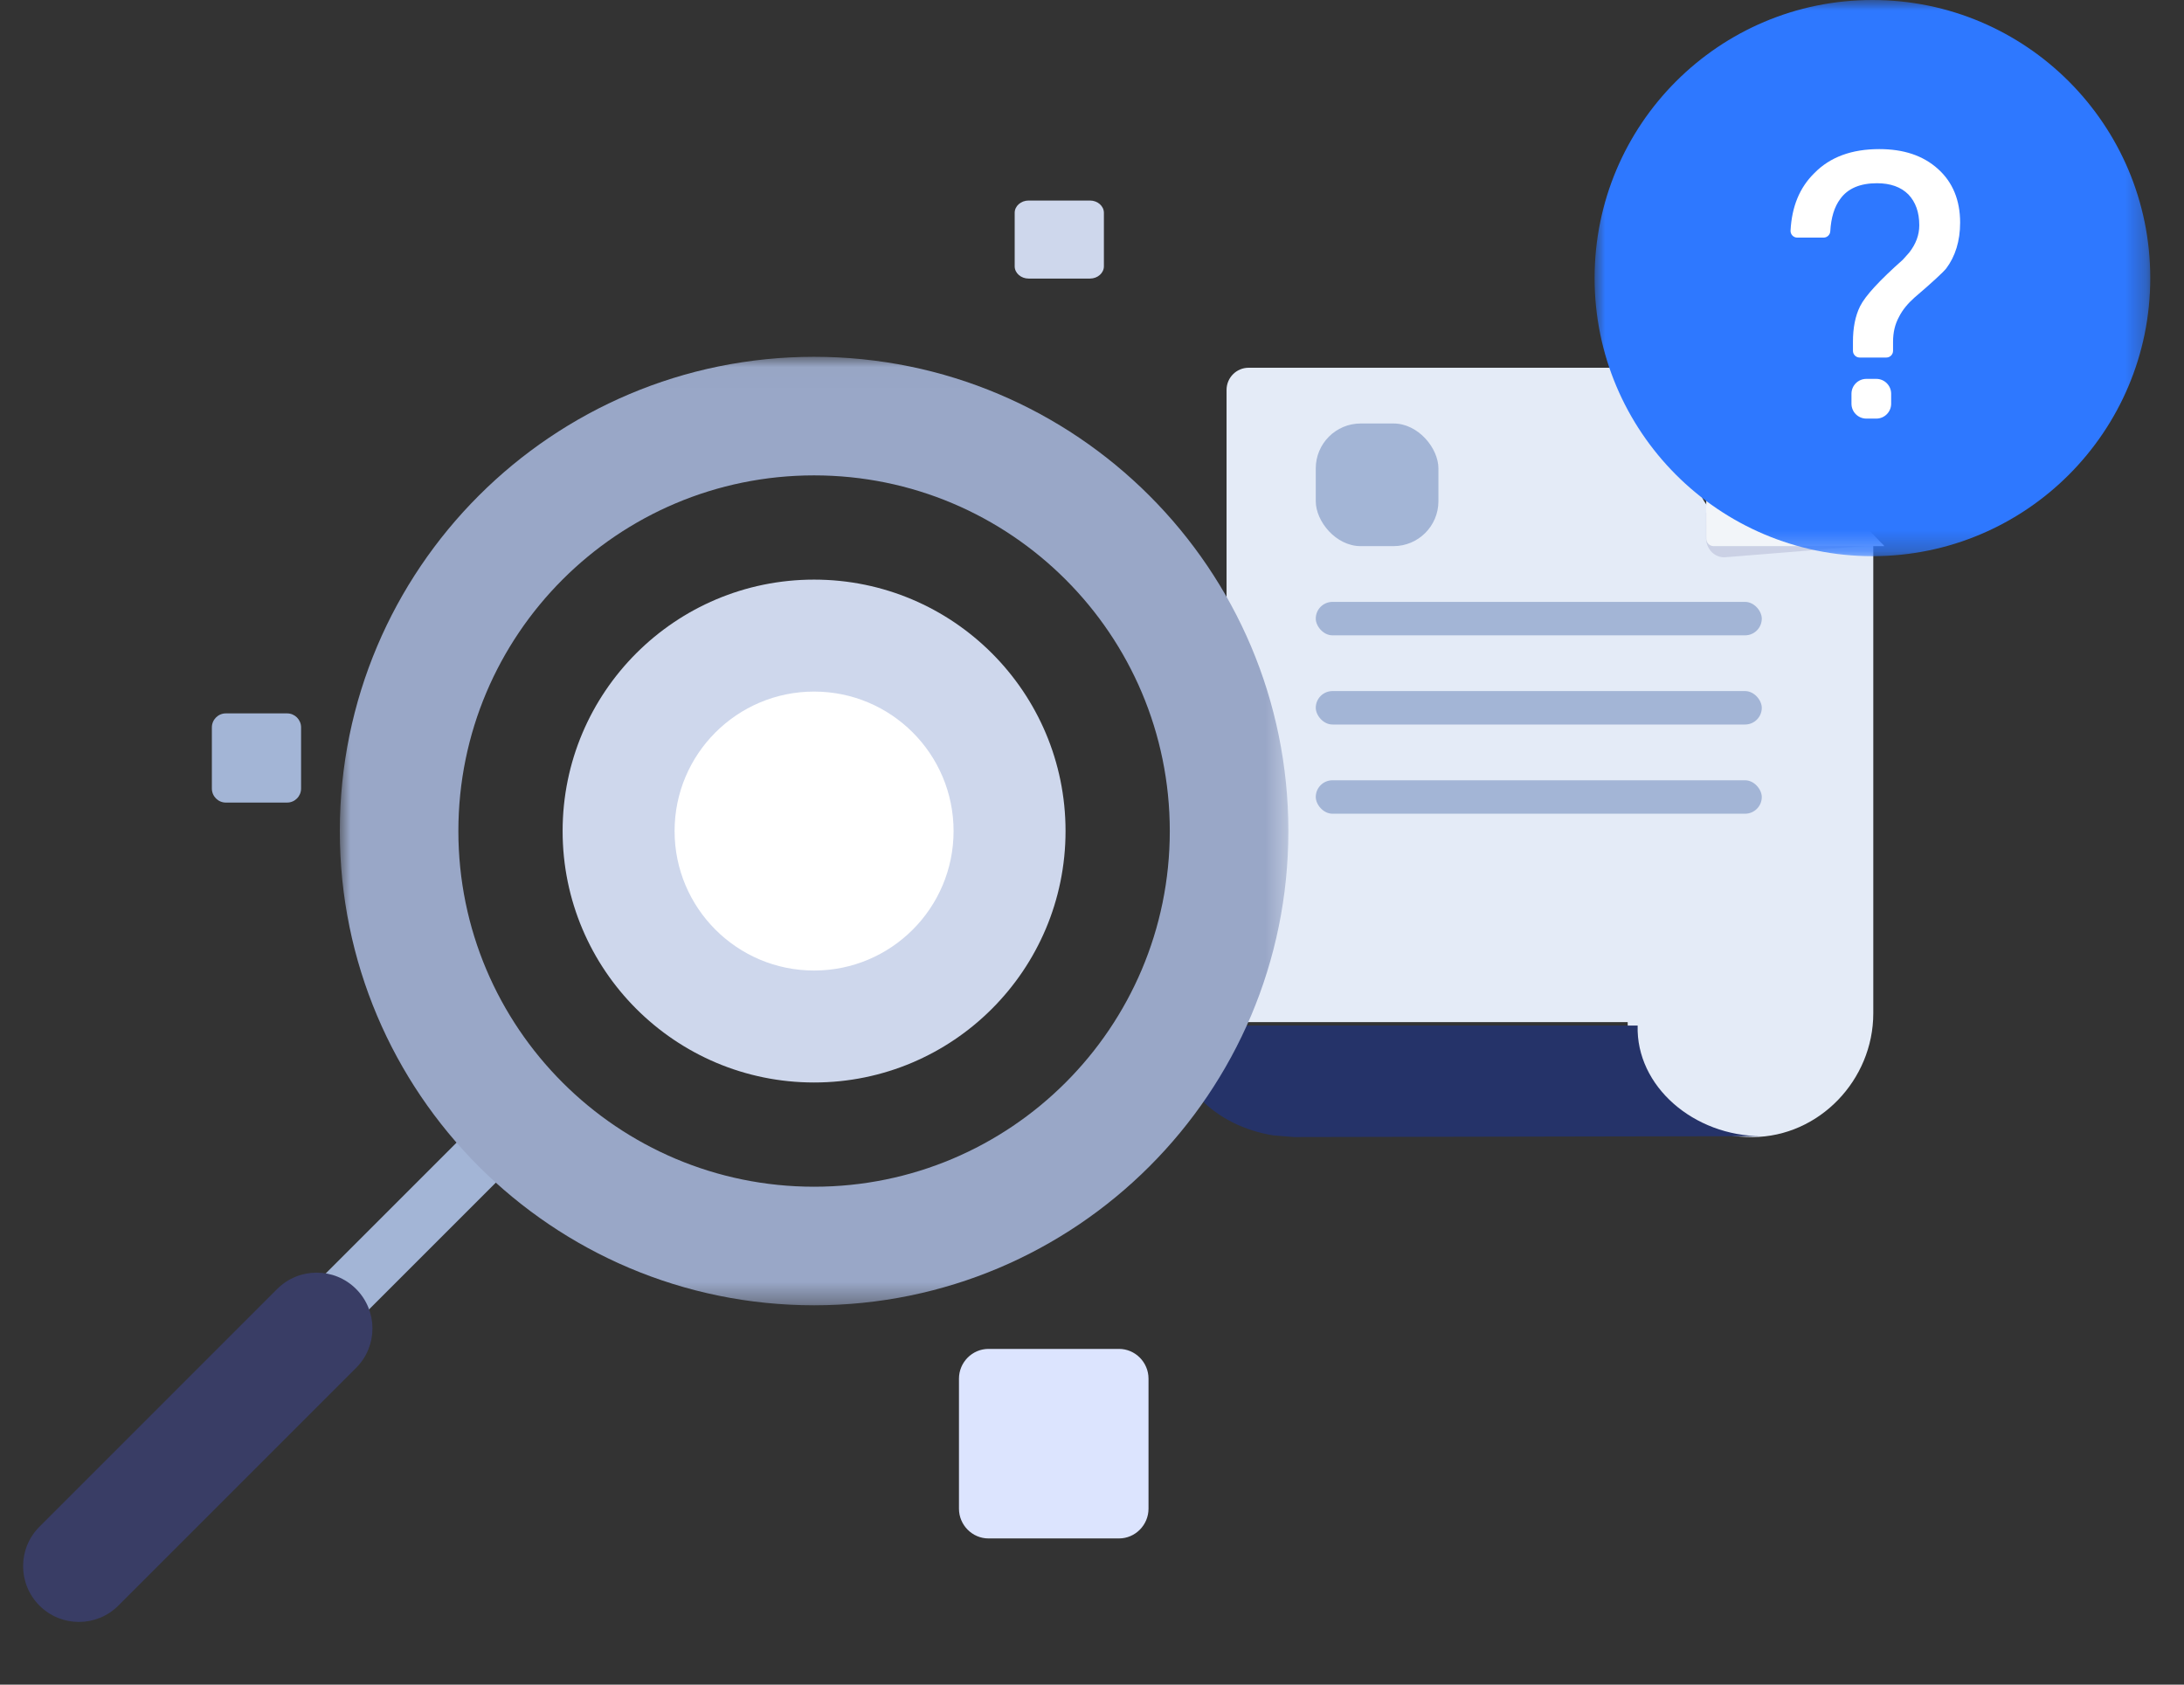 <?xml version="1.0" encoding="UTF-8"?>
<svg width="105px" height="81px" viewBox="0 0 105 81" version="1.1" xmlns="http://www.w3.org/2000/svg" xmlns:xlink="http://www.w3.org/1999/xlink">
    <rect x="0" y="0" width="105" height="81" fill="#333333" stroke="none"/>
    <title>搜索</title>
    <defs>
        <polygon id="path-1" points="0.004 0.01 45.608 0.01 45.608 45.615 0.004 45.615"></polygon>
        <polygon id="path-3" points="0 0 26.715 0 26.715 26.742 0 26.742"></polygon>
    </defs>
    <g id="控件" stroke="none" stroke-width="1" fill="none" fill-rule="evenodd">
        <g id="5、反馈/7、Result结果/无数据" transform="translate(-228, -24)">
            <g id="搜索" transform="translate(228, 24)">
                <g id="资源-38" transform="translate(56.289, 17.682)" fill-rule="nonzero">
                    <path d="M25.326,0 L3.741,0 C3.155,0 2.68,0.478 2.68,1.068 L2.68,31.463 L21.964,31.463 C21.964,34.726 24.733,37.007 27.977,36.99 C31.165,36.974 33.773,34.251 33.773,31.039 L33.773,8.469 L28.145,8.469 C27.247,8.469 25.326,6.489 25.326,5.585 L25.326,0 Z" id="路径" fill="#E4EBF7"></path>
                    <path d="M22.444,31.629 L0,31.629 C0,34.434 2.136,36.462 4.937,36.911 L5.924,36.99 L28.412,36.947 C25.141,36.947 22.36,34.547 22.444,31.629 Z" id="路径" fill="#253369"></path>
                    <rect id="矩形" fill="#A3B5D6" x="6.969" y="2.68" width="5.897" height="5.897" rx="2.16"></rect>
                    <rect id="矩形" fill="#A3B5D6" x="6.969" y="11.258" width="21.443" height="1.608" rx="0.804"></rect>
                    <rect id="矩形" fill="#A3B5D6" x="6.969" y="15.546" width="21.443" height="1.608" rx="0.804"></rect>
                    <rect id="矩形" fill="#A3B5D6" x="6.969" y="19.835" width="21.443" height="1.608" rx="0.804"></rect>
                    <path d="M25.732,6.969 L25.732,8.179 C25.732,8.439 25.832,8.687 26.008,8.864 C26.184,9.041 26.42,9.13 26.659,9.111 L34.309,8.495 L25.732,6.969 Z" id="路径" fill="#BABFD8" opacity="0.6"></path>
                    <path d="M30.171,4.289 L25.732,0 L25.744,8.219 C25.744,8.417 25.903,8.577 26.101,8.577 L34.309,8.577 L30.171,4.289 Z" id="路径" fill="#F2F5F9"></path>
                </g>
                <g id="分组" transform="translate(0, 17.146)">
                    <polygon id="Fill-1" fill="#A3B5D6" points="9.947 53.608 8.041 51.702 23.29 36.454 25.196 38.359"></polygon>
                    <g>
                        <g transform="translate(16.333, 0)">
                            <mask id="mask-2" fill="white">
                                <use xlink:href="#path-1"></use>
                            </mask>
                            <g id="Clip-3"></g>
                            <path d="M22.806,39.914 C13.361,39.914 5.704,32.257 5.704,22.812 C5.704,13.368 13.361,5.711 22.806,5.711 C32.251,5.711 39.907,13.368 39.907,22.812 C39.907,32.257 32.251,39.914 22.806,39.914 M22.806,0.01 C10.212,0.01 0.004,10.219 0.004,22.812 C0.004,35.406 10.212,45.615 22.806,45.615 C35.399,45.615 45.608,35.406 45.608,22.812 C45.608,10.219 35.399,0.01 22.806,0.01" id="Fill-2" fill="#99A7C7" mask="url(#mask-2)"></path>
                        </g>
                        <path d="M27.049,22.812 C27.049,16.136 32.462,10.723 39.139,10.723 C45.816,10.723 51.228,16.136 51.228,22.812 C51.228,29.489 45.816,34.902 39.139,34.902 C32.462,34.902 27.049,29.489 27.049,22.812 Z" id="Fill-4" fill="#CED7EC"></path>
                        <path d="M39.139,29.519 C35.435,29.519 32.432,26.516 32.432,22.812 C32.432,19.109 35.435,16.106 39.139,16.106 C42.843,16.106 45.845,19.109 45.845,22.812 C45.845,26.516 42.843,29.519 39.139,29.519" id="Fill-6" fill="#FFFFFF"></path>
                        <path d="M1.897,60.054 C0.849,59.007 0.849,57.308 1.897,56.261 L13.326,44.831 C14.374,43.783 16.073,43.783 17.12,44.831 C17.12,44.831 17.12,44.831 17.12,44.831 C18.168,45.879 18.168,47.577 17.12,48.625 L5.691,60.054 C4.643,61.102 2.945,61.102 1.897,60.054 C1.897,60.054 1.897,60.054 1.897,60.054 Z" id="Fill-8" fill="#393D65"></path>
                    </g>
                </g>
                <path d="M13.8,38.59 L10.86,38.59 C10.489,38.59 10.186,38.289 10.186,37.921 L10.186,34.97 C10.186,34.602 10.489,34.301 10.86,34.301 L13.8,34.301 C14.171,34.301 14.474,34.602 14.474,34.97 L14.474,37.921 C14.474,38.289 14.171,38.59 13.8,38.59" id="Fill-3" fill="#A3B5D6" transform="translate(12.33, 36.445) rotate(-90) translate(-12.33, -36.445) "></path>
                <path d="M52.214,13.662 L49.641,13.662 C49.317,13.662 49.052,13.361 49.052,12.993 L49.052,10.042 C49.052,9.674 49.317,9.373 49.641,9.373 L52.214,9.373 C52.539,9.373 52.804,9.674 52.804,10.042 L52.804,12.993 C52.804,13.361 52.539,13.662 52.214,13.662" id="Fill-3" fill="#CED7EC" transform="translate(50.928, 11.518) rotate(-90) translate(-50.928, -11.518) "></path>
                <path d="M53.784,73.971 L47.535,73.971 C46.748,73.971 46.103,73.332 46.103,72.551 L46.103,66.278 C46.103,65.497 46.748,64.858 47.535,64.858 L53.784,64.858 C54.572,64.858 55.216,65.497 55.216,66.278 L55.216,72.551 C55.216,73.332 54.572,73.971 53.784,73.971" id="Fill-3备份" fill="#DCE4FE" transform="translate(50.66, 69.414) rotate(-90) translate(-50.66, -69.414) "></path>
                <g id="分组备份" transform="translate(76.663, 0)">
                    <g id="分组">
                        <mask id="mask-4" fill="white">
                            <use xlink:href="#path-3"></use>
                        </mask>
                        <g id="Clip-2"></g>
                        <path d="M13.357,-2.9845808e-06 C5.98,-2.9845808e-06 -2.98156249e-06,5.986 -2.98156249e-06,13.371 C-2.98156249e-06,20.755 5.98,26.742 13.357,26.742 C20.734,26.742 26.715,20.755 26.715,13.371 C26.715,5.986 20.734,-2.9845808e-06 13.357,-2.9845808e-06" id="Fill-1" fill="#2E78FF" mask="url(#mask-4)"></path>
                    </g>
                    <path d="M16.511,8.125 C17.214,8.756 17.574,9.622 17.574,10.704 C17.574,11.588 17.34,12.327 16.908,12.904 C16.746,13.103 16.241,13.572 15.376,14.311 C15.052,14.6 14.8,14.906 14.638,15.231 C14.439,15.592 14.349,15.988 14.349,16.439 L14.349,16.867 C14.349,17.046 14.204,17.191 14.026,17.191 L12.745,17.191 C12.566,17.191 12.421,17.046 12.421,16.867 L12.421,16.439 C12.421,15.772 12.53,15.195 12.764,14.726 C13.016,14.221 13.701,13.481 14.818,12.489 L15.124,12.147 C15.448,11.732 15.61,11.299 15.61,10.83 C15.61,10.199 15.43,9.712 15.088,9.351 C14.728,8.99 14.223,8.81 13.574,8.81 C12.764,8.81 12.169,9.063 11.809,9.568 C11.527,9.944 11.368,10.47 11.331,11.122 C11.321,11.292 11.179,11.425 11.008,11.425 L9.744,11.425 C9.56,11.425 9.412,11.271 9.421,11.086 C9.482,9.931 9.859,9.014 10.566,8.323 C11.322,7.548 12.367,7.169 13.683,7.169 C14.854,7.169 15.791,7.475 16.511,8.125" id="Fill-3" fill="#FFFFFF"></path>
                    <path d="M13.543,20.127 L13.066,20.127 C12.671,20.127 12.35,19.807 12.35,19.411 L12.35,18.934 C12.35,18.538 12.671,18.217 13.066,18.217 L13.543,18.217 C13.938,18.217 14.258,18.538 14.258,18.934 L14.258,19.411 C14.258,19.807 13.938,20.127 13.543,20.127" id="Fill-5" fill="#FFFFFF"></path>
                </g>
            </g>
        </g>
    </g>
</svg>